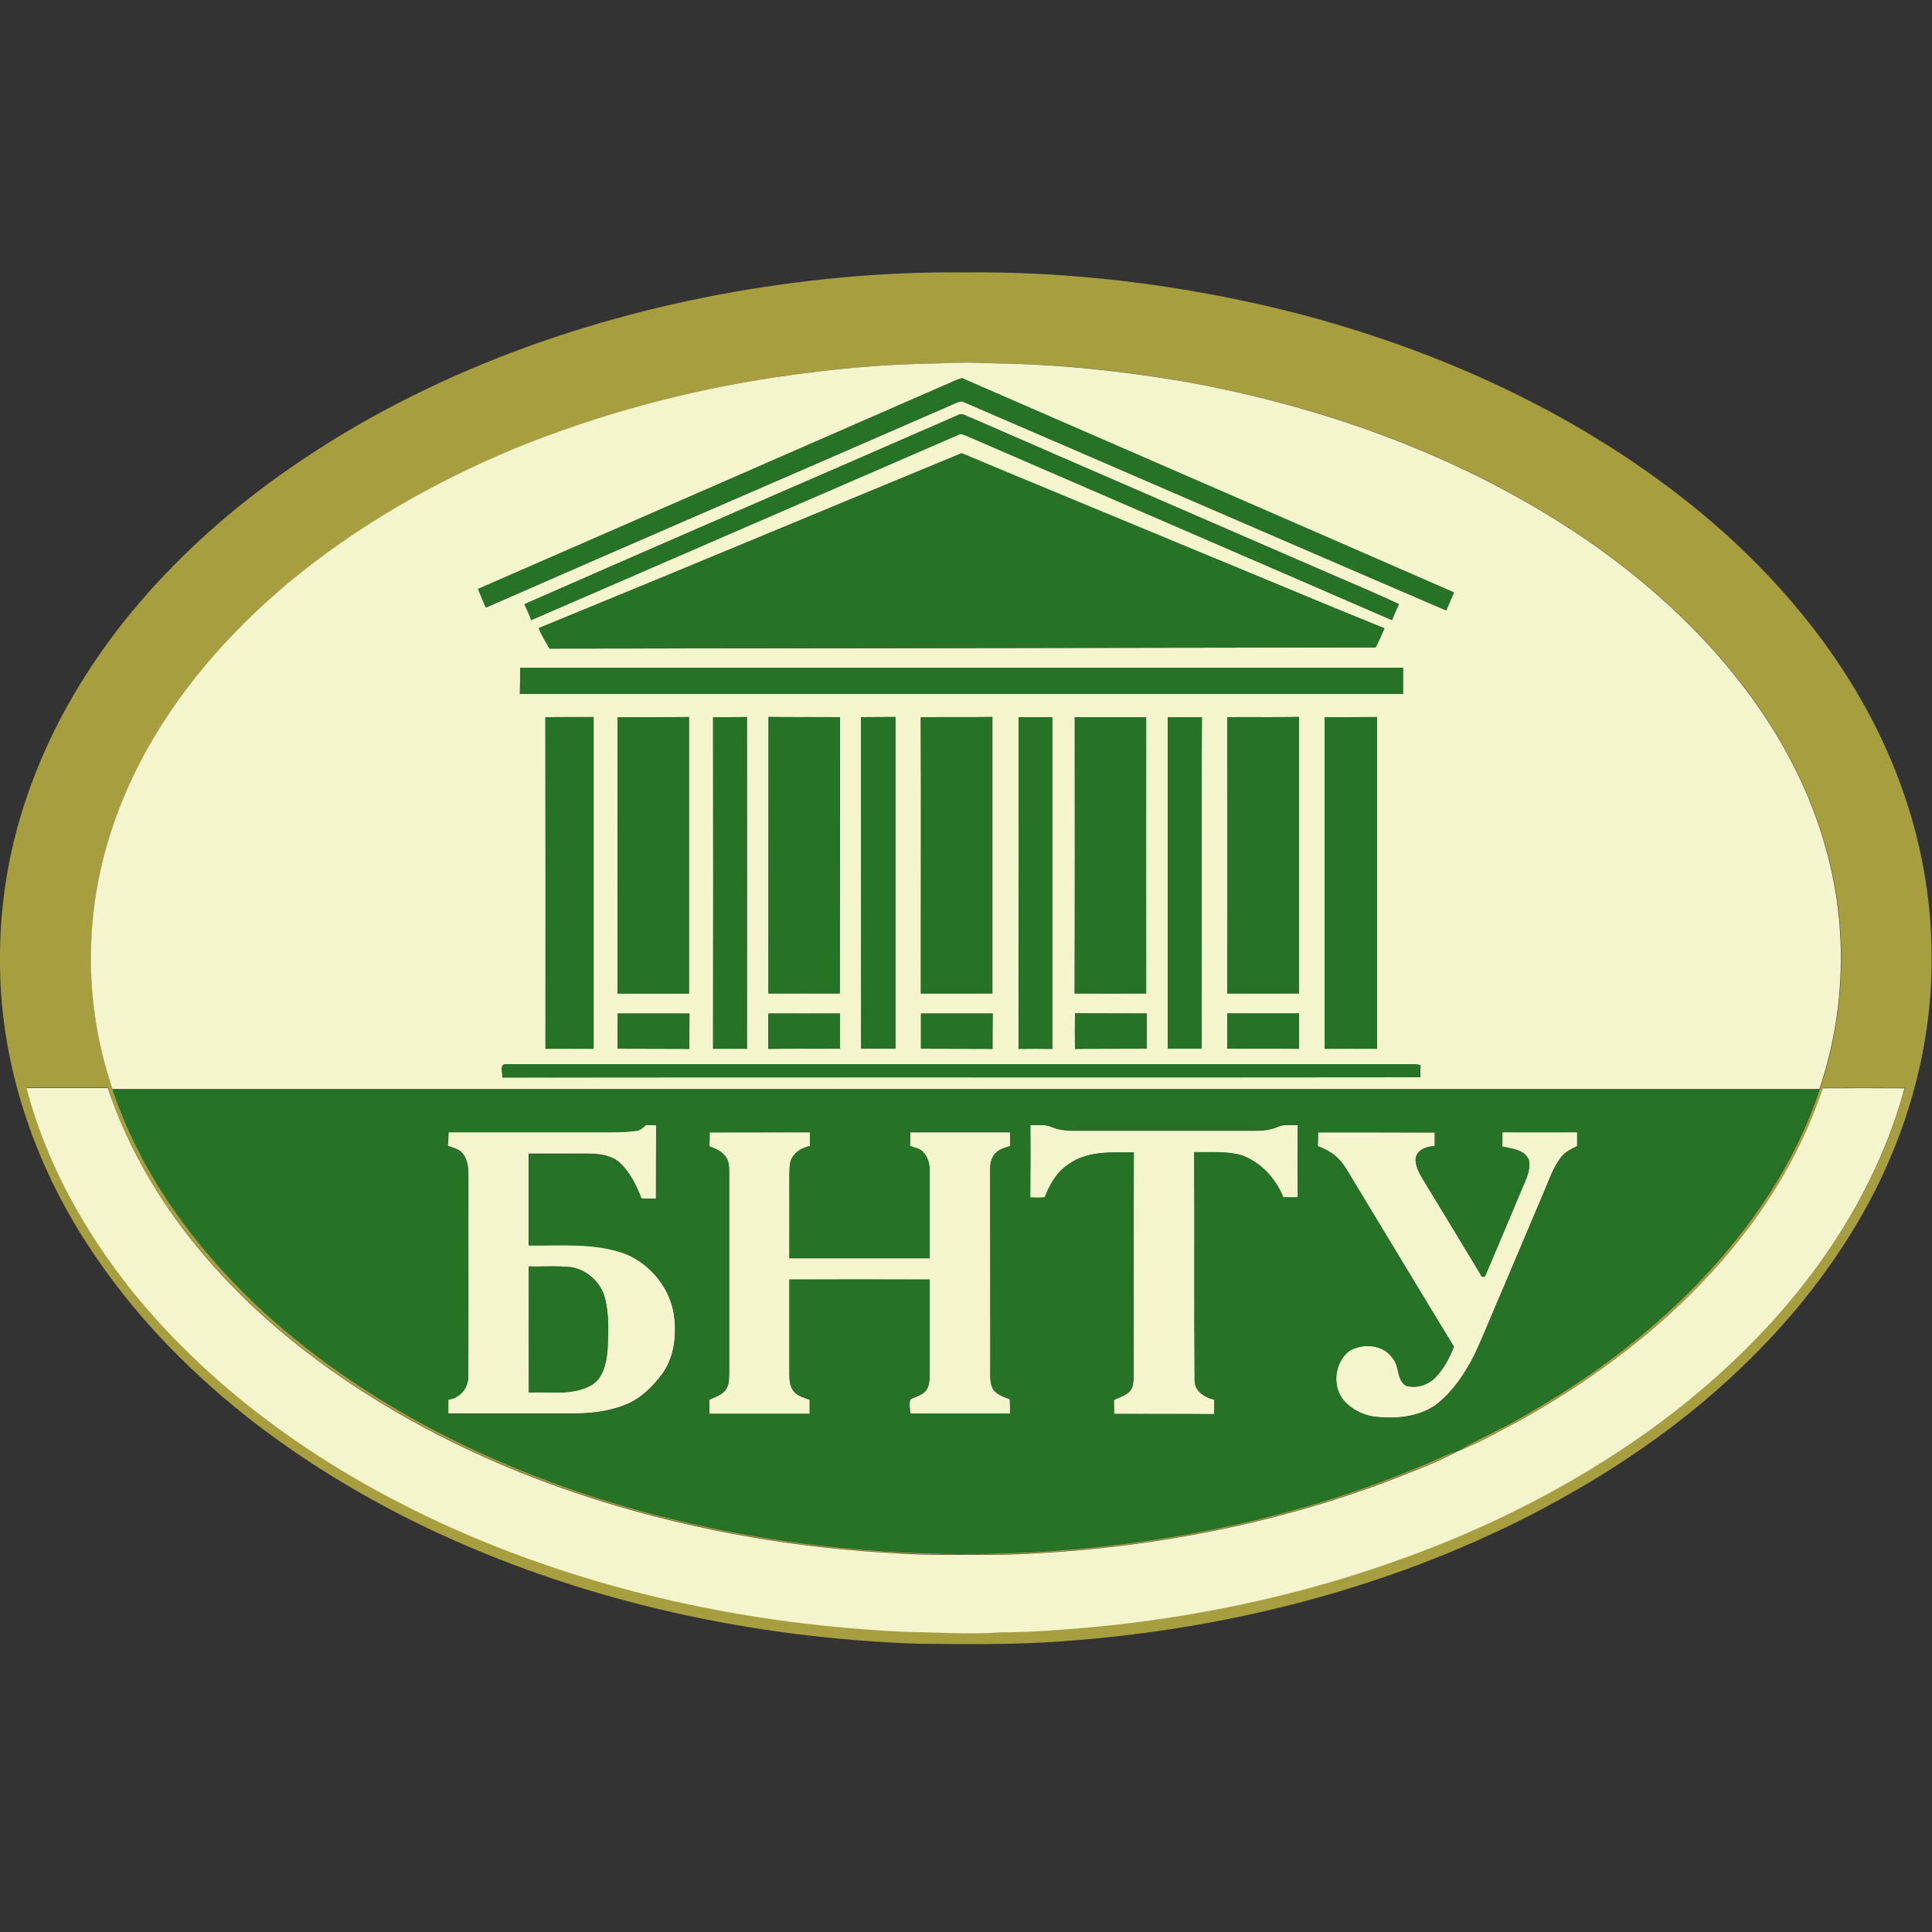 <?xml version="1.0" encoding="utf-8"?>
<!-- Generator: Adobe Illustrator 19.1.0, SVG Export Plug-In . SVG Version: 6.00 Build 0)  -->
<svg version="1.1" id="Layer_1" xmlns="http://www.w3.org/2000/svg" xmlns:xlink="http://www.w3.org/1999/xlink" x="0px" y="0px"
	 viewBox="0 0 1000 1000" style="enable-background:new 0 0 1000 1000;" xml:space="preserve">
<rect x="0" y="0" width="1000" height="1000" fill="#333333" stroke="none"/>
<style type="text/css">
	.st0{fill:#A79E40;}
	.st1{fill:#F4F5CC;}
	.st2{fill:#267227;}
</style>
<g>
	<g>
		<path class="st0" d="M372.1,152.5c41.5-7.7,83.6-11.9,125.8-11.5c56.9-0.7,113.9,6.4,169.1,20.1c77.7,19.7,152.7,53.8,214.5,105.2
			c44.6,37.3,82.1,84.6,102.2,139.6c10.5,28.6,16.1,59,16.1,89.4v1.3c0.1,47.6-13.9,94.7-38,135.6c-16.7,28.5-37.9,54.3-61.9,77
			c-31.5,30-68,54.4-106.5,74.4C715.5,823.7,628.5,845,541,850.1c-22,1.2-44,0.9-66,0.7c-85.1-3-170.2-21.3-247.7-57
			c-33.6-15.6-65.7-34.5-95.2-57.1c-31.2-24.1-59.5-52.5-81.8-85.1C19.3,607,0.2,553.3,0,498.6v-4.1c0.1-27.8,4.8-55.5,13.8-81.8
			c11.1-32.9,28.6-63.5,50.1-90.7c21.5-27,46.9-50.9,74.6-71.4C207.1,199.9,288.6,168.3,372.1,152.5z M401.9,195.2
			c-46.2,7-91.6,19.2-134.9,36.9c-42.4,17.5-82.7,40.6-118,70c-30.6,25.7-57.5,56.3-76.1,91.9C56.6,425,47,459.8,47.2,495
			c-0.3,23.4,3.7,46.7,11.1,68.8c14.3,42.7,41.4,80.2,73.8,111.1c48.5,45.7,108.6,77.7,171.5,98.6c75.9,25,156.7,34.3,236.3,29.5
			c67.5-4.2,134.7-18.5,197.2-44.9c5.8-2.3,11.3-5.5,17.3-7.1c-11.4,6.2-23.6,10.5-35.6,15.3c-63.5,23.9-131.1,36.2-198.8,38.2
			c-19.7,0-39.4,0.6-59-0.9c-18.8-0.9-37.4-2.9-56-5.6c-76.8-11.3-152.3-36.3-217.8-78.3c-29.9-19.3-57.6-42.3-80.8-69.3
			c-22.1-25.6-39.8-55.2-50.6-87.4c-14,0-28,0-42.1,0c10.1,38.6,30.1,74.2,55,105.2c43.2,53.4,101.2,93.3,163.4,121.6
			c74.7,33.7,156.2,51.1,237.9,54.7c16,0.2,32,1.4,48.1,0.2c11.6,0,23.2-0.7,34.9-1.6c59.1-4.5,117.8-16.4,173.6-36.7
			c44.6-16.2,87.3-37.7,126-65.2c30-21.5,57.5-46.6,80.4-75.6c24-30.3,42.8-65.1,53-102.5c-14.1,0-28.2-0.1-42.3,0
			c-9.2,27.5-23.5,53.1-41.3,76c-30.5,39.1-70.1,70.3-113.1,94.6c-11.2,6.1-22.4,12.6-34.4,17.2c10.6-6.4,22.2-11.1,32.9-17.5
			c24.2-13.7,47.3-29.4,68.2-47.7c37.9-32.8,69.9-74,85.9-122c13.5-39.7,14.8-83.5,3.5-124c-8.5-30.6-23.5-59.2-42.8-84.3
			c-22.5-29.6-50.5-54.7-81-75.8c-62.2-42.6-134.6-69-208.6-82.1c-32.3-5.6-65-9.1-97.8-9.4c-9.7-0.6-19.4-0.6-29,0
			C457.9,188.4,429.8,190.9,401.9,195.2z"/>
	</g>
</g>
<g>
	<g>
		<path class="st1" d="M401.9,195.2c27.8-4.2,55.9-6.8,84.1-7.1c9.7-0.6,19.4-0.5,29,0c32.8,0.4,65.5,3.9,97.8,9.4
			c74,13.2,146.3,39.5,208.6,82.1c30.5,21.1,58.5,46.2,81,75.8c19.3,25.1,34.4,53.7,42.8,84.3c11.3,40.4,10,84.2-3.5,124
			c-294.5,0-589,0-883.5,0c-7.4-22.1-11.4-45.5-11.1-68.8c-0.1-35.2,9.5-70,25.8-101.1c18.6-35.5,45.5-66.2,76.1-91.9
			c35.3-29.4,75.6-52.4,118-70C310.3,214.3,355.8,202.1,401.9,195.2z M488.4,199.6c-80.3,35.1-160.6,70.2-240.9,105.3
			c1.3,3.2,2.6,6.4,4,9.6c80.9-35.5,162.1-70.4,243.1-105.8c1.3-0.5,2.8-1.4,4.2-0.6C582.1,244,665.3,280.2,748.6,316
			c1.3-3.1,2.6-6.2,4-9.3c-84.8-37.1-169.8-73.9-254.6-110.9C494.6,196.6,491.6,198.4,488.4,199.6z M495.8,214.9
			c-74.7,32.7-149.7,65-224.3,97.8c1.3,2.7,2.5,5.4,3.5,8.2c73.7-31.9,147.4-64,221.1-95.9c1.5-0.9,3,0.1,4.4,0.6
			c73.3,31.8,146.7,63.5,220,95.3c1.2-2.7,2.3-5.5,3.6-8.2c-13.9-6.6-28.2-12.4-42.3-18.6c-59.7-26-119.5-51.8-179.2-77.9
			C500.3,215.5,498.1,213.5,495.8,214.9z M278.9,325.1c1.4,3.8,3.6,7.1,5.5,10.6c142.5-0.2,285.1-0.3,427.6-0.6
			c1.5-3.3,3.2-6.5,4.5-9.9c-34-13.7-67.8-28.1-101.8-42c-39-16.2-78-32.2-117-48.6C424.8,264.7,351.9,295.2,278.9,325.1z
			 M269.2,345.6c0,4.6,0,9.1-0.1,13.6c152.4,0,304.7,0,457.1,0c0-4.5,0-9.1,0-13.6C573.9,345.6,421.5,345.6,269.2,345.6z
			 M282.3,371.2c0.1,57.2,0,114.4,0,171.6c8.3,0,16.6,0,24.9,0c0-57.2,0-114.5,0-171.7C299,371.2,290.6,371.1,282.3,371.2z
			 M319.6,371.3c0.1,47.6,0,95.3,0,142.9c12.3,0,24.7,0,37,0c0-47.7,0-95.4,0-143.1C344.3,371.3,332,371.1,319.6,371.3z
			 M369.1,371.2c0.1,57.2,0,114.4,0,171.6c5.8,0,11.6-0.1,17.5,0c0.1-57.2,0-114.5,0-171.7C380.8,371.2,375,371.2,369.1,371.2z
			 M397.8,371.1c0,47.7,0,95.4,0,143.1c12.3,0,24.6,0,36.9,0c0.1-47.7,0-95.4,0.1-143C422.4,371.1,410.1,371.3,397.8,371.1z
			 M476.6,371.3c0.2,47.6,0,95.3,0.1,142.9c12.3,0,24.6,0,37,0c0-47.7,0-95.4,0-143.1C501.3,371.3,488.9,371,476.6,371.3z
			 M527.2,371.2c0,57.2,0,114.5,0,171.7c5.8-0.1,11.6-0.1,17.4,0c0-57.2,0-114.5,0-171.7C538.9,371.2,533.1,371.2,527.2,371.2z
			 M556.3,371.2c0,47.7,0.1,95.3-0.1,143c12.3,0.1,24.7,0,37,0c0-47.6,0-95.3,0-142.9C581,371.1,568.7,371.3,556.3,371.2z
			 M604.4,371.2c0.1,57.2,0,114.4,0,171.6c5.8,0,11.7,0,17.5,0c0.2-57.2-0.2-114.4,0.2-171.6C616.1,371.2,610.2,371.2,604.4,371.2z
			 M635.3,371.2c0.1,47.7,0,95.3,0,143c12.3,0,24.6,0,37,0c0-47.7,0-95.4,0-143.1C659.9,371.3,647.6,371.1,635.3,371.2z
			 M685.6,371.2c0,57.2,0,114.4,0,171.6c9,0,18.1,0,27.2,0c0-57.2,0-114.4,0-171.7C703.7,371.2,694.7,371.2,685.6,371.2z
			 M445.7,371.2c0,57.2,0,114.4,0,171.5c5.9,0.1,11.8,0,17.7,0.1c0-57.2,0-114.4,0-171.7C457.5,371.2,451.6,371.1,445.7,371.2z
			 M319.7,542.8c12.4,0.1,24.7,0,37.1,0.1c0-6.1,0-12.2,0.1-18.3c-12.4,0-24.8,0-37.1,0C319.7,530.7,319.7,536.7,319.7,542.8z
			 M397.7,524.6c0,6.1,0,12.2,0,18.3c12.3-0.2,24.7,0,37-0.1c0-6.1,0-12.2,0-18.2C422.5,524.6,410.1,524.6,397.7,524.6z
			 M476.7,524.6c0,6.1,0,12.1,0,18.2c12.3,0.1,24.7,0,37,0.1c0-6.1,0-12.2,0.1-18.3C501.4,524.6,489,524.6,476.7,524.6z
			 M556.4,542.9c12.3-0.2,24.7,0,37.1-0.1c0-6.1,0-12.1,0-18.2c-12.4-0.1-24.7,0-37.1-0.1C556.3,530.7,556.3,536.8,556.4,542.9z
			 M635.3,542.8c12.3,0,24.7-0.1,37,0.1c0.1-6.1,0-12.2,0-18.3c-12.4,0-24.7,0-37.1,0C635.3,530.7,635.3,536.8,635.3,542.8z
			 M260.1,557.7c158.4-0.1,316.7,0.1,475.1-0.1c0-2.1,0-4.2,0.1-6.3c-1.1-0.2-2.2-0.4-3.3-0.5c-156.7,0-313.4,0-470.1,0
			C258.4,550.8,260.2,555.5,260.1,557.7z"/>
	</g>
	<path class="st1" d="M13.7,563.2c14,0,28,0,42.1,0c10.8,32.2,28.5,61.7,50.6,87.4c23.2,27.1,50.9,50,80.8,69.3
		c65.5,42.1,141,67,217.8,78.3c18.6,2.7,37.3,4.6,56,5.6c19.6,1.5,39.3,0.9,59,0.9c67.7-2.1,135.4-14.3,198.8-38.2
		c12-4.8,24.2-9.1,35.6-15.3l0.3-0.1c12-4.7,23.1-11.1,34.4-17.2c43-24.3,82.7-55.5,113.1-94.6c17.8-22.8,32.1-48.5,41.3-76
		c14.1-0.1,28.2-0.1,42.3,0c-10.2,37.4-29,72.2-53,102.5c-22.9,29-50.4,54.1-80.4,75.6c-38.7,27.5-81.4,49.1-126,65.2
		c-55.8,20.3-114.4,32.2-173.6,36.7c-11.6,0.9-23.2,1.6-34.9,1.6c-16,1.2-32,0-48.1-0.2c-81.7-3.6-163.2-21-237.9-54.7
		c-62.2-28.2-120.2-68.2-163.4-121.6C43.7,637.4,23.8,601.8,13.7,563.2z"/>
	<g>
		<path class="st1" d="M334.4,582.3c1.7,0,3.5,0,5.2,0c-0.1,12.7,0,25.4-0.1,38.1c-2.5,0-5,0-7.5-0.1c-2.6-6.7-5.8-13.3-11-18.3
			c-4.8-4.4-11.7-5-18-4.9c-9.8,0-19.6,0-29.4,0c0,15.8,0,31.6,0,47.4c16.6,0.2,33.7-1.5,49.6,4.2c13.6,5.3,24.2,18.5,25.8,33.1
			c1.2,10.2-0.2,21.3-6.5,29.7c-5,6.6-11.2,12.7-19.1,15.7c-9,3.6-18.9,4.5-28.5,4.4c-21,0-41.9,0-62.9,0c0-2.4,0-4.9,0-7.3
			c6.2-0.9,10.6-6.3,10.3-12.5c0.1-34.3,0-68.6,0.1-102.9c0-4-0.2-8.4-2.8-11.7c-1.9-2.5-5.1-3.2-7.9-4.1c0.2-2.4,0.3-4.8,0.4-7.2
			c27.9,0.1,55.8,0,83.8,0c4.4,0,8.8-0.1,13.1-0.7C331.3,585.3,332.8,583.6,334.4,582.3z M273.7,655.5c0,21.7-0.1,43.5,0,65.2
			c10.5-0.7,21.9,1.7,31.6-3.4c6.8-3.3,8.4-11.5,9.1-18.3c0.4-8.9,0.9-17.9-1.2-26.6c-1.9-8.3-9-15-17.4-16.5
			C288.5,655.1,281.1,655.8,273.7,655.5z"/>
	</g>
	<path class="st1" d="M533.3,582.4c3.7,0,7.6-0.6,11.1,1c4.6,1.9,9.7,2,14.6,1.9c28.3,0,56.7,0,85,0c5.8,0,11.8,0.4,17.3-2
		c3.3-1.5,7-0.8,10.4-0.9c-0.1,12.5,0,25,0,37.4c-2.5,0-5,0-7.5,0c-4-9.8-11.8-18.4-22-21.9c-7.9-2.2-16.1-1.3-24.1-1.5
		c0.2,39.2-0.1,78.4,0.2,117.7c-0.2,5.9,5.2,9.3,10.2,10.4c0,2.5,0,5,0,7.5c-17.3-0.1-34.6,0-51.9-0.1c0-2.4,0-4.8-0.1-7.2
		c3.4-1.8,8-2.6,9.5-6.7c1-3.2,0.6-6.6,0.7-9.9c0-37.2-0.1-74.4,0.1-111.6c-11.3,0.1-23.7-0.9-33.5,6c-6.3,3.9-10,10.6-12.6,17.3
		c-2.5,0.3-5,0.1-7.5,0.1C533.3,607.3,533.4,594.8,533.3,582.4z"/>
	<path class="st1" d="M367.3,586.1c17.3,0,34.6,0,51.9,0c0,2.4,0,4.8,0,7.2c-3.8,0.9-7.5,2.9-9.4,6.4c-1.4,2.9-1.1,6.2-1.2,9.3
		c0.1,14.1,0,28.2,0,42.3c24.2,0,48.4,0,72.6,0c0-15.1,0-30.2,0-45.3c0-3.5-1-7.3-3.6-9.8c-1.8-1.7-4.4-2.1-6.6-2.9
		c0.1-2.4,0.1-4.8,0.1-7.2c17.2,0,34.4,0,51.7,0c0,2.4,0,4.8,0.1,7.2c-2.8,0.9-5.8,1.6-7.8,3.9c-2.2,2.4-2.7,5.7-2.6,8.8
		c0.1,34,0.1,68,0.1,102c0.1,3.7-0.4,7.6,1.3,10.9c1.9,3.1,5.7,4.1,8.8,5.4c0,2.5,0.1,5,0.1,7.5c-17.2,0-34.5,0-51.7,0
		c0.1-2.5-0.9-5.2,0.2-7.5c2.6-1.4,5.7-2,7.7-4.2c2-2.2,2-5.4,2.2-8.1c0-16.5,0-33,0-49.6c-24.2-0.1-48.4,0-72.6,0
		c0,16.2,0,32.5,0,48.7c0,3.1,0.2,6.5,2.2,9c2,2.6,5.4,3.3,8.3,4.5c0,2.4,0,4.8,0,7.3c-17.3,0-34.6,0-51.9,0c0-2.5,0-5,0-7.4
		c3.1-1.4,6.7-2.5,8.7-5.5c1.8-3,1.4-6.5,1.5-9.8c0-34.3,0-68.7,0-103c0-2.8-0.3-5.9-2.3-8c-2-2.5-5-3.6-7.9-4.7
		C367.3,590.9,367.3,588.5,367.3,586.1z"/>
	<path class="st1" d="M682.2,586.1c20.1,0,40.3,0,60.4,0c0,2.4,0,4.8,0,7.1c-4.1,0-9.5,2-9.9,6.7c-0.1,4.9,3,9,5.3,13
		c9.5,15.5,18.9,31.1,28.3,46.7c0.2,1.4,2.2,1.7,2.6,0.3c5.9-14,11.9-28.1,17.8-42.2c2.1-5.5,5.7-11.2,4.6-17.3
		c-2.1-5.5-8.9-5.8-13.8-7c0-2.5,0-4.9,0.1-7.4c12.9,0.1,25.8,0,38.7,0c0,2.4,0,4.8,0,7.2c-2.9,1.5-6.1,2.9-8.2,5.6
		c-4.3,5.4-6.3,12-9,18.2c-7,16.6-14.1,33.2-21.1,49.8c-5,11.4-9.5,23-14.8,34.3c-4.8,9.6-11,18.8-19.4,25.6c-9.5,7-22,7.9-33.3,6.4
		c-5.8-1-11.4-4-15.2-8.5c-6.1-7.4-4.5-19.6,3-25.4c7-4.2,17.7-3.4,22.5,3.8c3.7,4.1,1.9,11.1,6.9,14.2c5,1.5,10.9-0.2,14.7-3.8
		c4.7-4.5,7.7-10.5,10.1-16.4c-17.4-28.5-34.6-57.1-51.9-85.7c-2.4-3.9-4.5-8.1-7.7-11.4c-3-3.1-6.9-5.2-10.9-6.7
		C682.2,590.9,682.2,588.5,682.2,586.1z"/>
</g>
<g>
	<path class="st2" d="M488.4,199.6c3.2-1.2,6.2-3.1,9.5-3.9c84.9,37,169.8,73.8,254.6,110.9c-1.4,3.1-2.7,6.2-4,9.3
		c-83.3-35.8-166.5-72-249.8-107.9c-1.4-0.8-2.9,0.2-4.2,0.6c-81,35.3-162.2,70.3-243.1,105.8c-1.4-3.2-2.7-6.4-4-9.6
		C327.8,269.8,408.1,234.7,488.4,199.6z"/>
	<path class="st2" d="M495.8,214.9c2.3-1.4,4.6,0.6,6.7,1.4c59.7,26,119.5,51.9,179.2,77.9c14.1,6.2,28.4,12,42.3,18.6
		c-1.3,2.7-2.5,5.4-3.6,8.2c-73.3-31.9-146.7-63.5-220-95.3c-1.4-0.5-2.9-1.5-4.4-0.6c-73.7,31.9-147.4,64-221.1,95.9
		c-1-2.8-2.2-5.6-3.5-8.2C346.1,279.8,421,247.6,495.8,214.9z"/>
	<path class="st2" d="M278.9,325.1c73.1-29.9,145.9-60.4,218.9-90.5c38.9,16.3,78,32.3,117,48.6c33.9,13.9,67.7,28.3,101.8,42
		c-1.3,3.4-3,6.6-4.5,9.9c-142.5,0.2-285.1,0.4-427.6,0.6C282.5,332.2,280.2,328.9,278.9,325.1z"/>
	<path class="st2" d="M269.2,345.6c152.3,0,304.7,0,457,0c0,4.5,0,9.1,0,13.6c-152.4,0-304.7,0-457.1,0
		C269.2,354.7,269.2,350.1,269.2,345.6z"/>
	<path class="st2" d="M282.3,371.2c8.3-0.1,16.6,0,25,0c0,57.2,0,114.5,0,171.7c-8.3-0.1-16.6,0-24.9,0
		C282.4,485.6,282.4,428.4,282.3,371.2z"/>
	<path class="st2" d="M319.6,371.3c12.3-0.2,24.7,0,37-0.1c0,47.7,0,95.4,0,143.1c-12.3,0-24.7,0-37,0
		C319.7,466.5,319.7,418.9,319.6,371.3z"/>
	<path class="st2" d="M369.1,371.2c5.8,0,11.7,0,17.5,0c0,57.2,0,114.5,0,171.7c-5.8-0.1-11.6,0-17.5,0
		C369.2,485.6,369.2,428.4,369.1,371.2z"/>
	<path class="st2" d="M397.8,371.1c12.3,0.1,24.6,0,36.9,0.1c-0.1,47.7,0,95.4-0.1,143c-12.3-0.1-24.6,0-36.9,0
		C397.8,466.5,397.7,418.8,397.8,371.1z"/>
	<path class="st2" d="M476.6,371.3c12.3-0.3,24.7,0,37-0.2c0,47.7,0,95.4,0,143.1c-12.3,0-24.7,0-37,0
		C476.6,466.6,476.8,418.9,476.6,371.3z"/>
	<path class="st2" d="M527.2,371.2c5.8,0,11.7,0,17.5,0c0,57.2,0,114.5,0,171.7c-5.8,0-11.6-0.1-17.4,0
		C527.2,485.6,527.3,428.4,527.2,371.2z"/>
	<path class="st2" d="M556.3,371.2c12.3,0.1,24.6-0.1,37,0.1c-0.1,47.6,0,95.3,0,142.9c-12.3,0-24.7,0.1-37,0
		C556.4,466.5,556.3,418.8,556.3,371.2z"/>
	<path class="st2" d="M604.4,371.2c5.9,0,11.8,0,17.7,0c-0.3,57.2,0,114.4-0.2,171.6c-5.8,0-11.7,0-17.5,0
		C604.4,485.6,604.4,428.4,604.4,371.2z"/>
	<path class="st2" d="M635.3,371.2c12.3-0.1,24.6,0.1,37-0.1c0,47.7,0,95.4,0,143.1c-12.3,0-24.6,0-37,0
		C635.3,466.5,635.3,418.9,635.3,371.2z"/>
	<path class="st2" d="M685.6,371.2c9.1,0,18.1,0,27.2,0c0,57.2,0,114.5,0,171.7c-9.1-0.1-18.1,0-27.2,0
		C685.6,485.6,685.6,428.4,685.6,371.2z"/>
	<path class="st2" d="M445.7,371.2c5.9-0.1,11.8,0,17.8-0.1c0,57.2,0,114.4,0,171.7c-5.9,0-11.8,0-17.7-0.1
		C445.7,485.6,445.8,428.4,445.7,371.2z"/>
	<path class="st2" d="M319.7,542.8c0-6.1,0-12.1,0-18.2c12.4,0,24.8,0,37.1,0c-0.1,6.1,0,12.2-0.1,18.3
		C344.4,542.8,332,542.9,319.7,542.8z"/>
	<path class="st2" d="M397.7,524.6c12.4,0.1,24.7,0,37.1,0c-0.1,6.1,0,12.2,0,18.2c-12.4,0-24.7-0.1-37,0.1
		C397.7,536.8,397.8,530.7,397.7,524.6z"/>
	<path class="st2" d="M476.7,524.6c12.4,0,24.7,0,37.1,0c-0.1,6.1,0,12.2-0.1,18.3c-12.3-0.1-24.7,0-37-0.1
		C476.7,536.7,476.7,530.7,476.7,524.6z"/>
	<path class="st2" d="M556.4,542.9c0-6.1,0-12.2,0-18.4c12.3,0.1,24.7,0,37.1,0.1c0,6.1,0,12.1,0,18.2
		C581.1,542.9,568.7,542.8,556.4,542.9z"/>
	<path class="st2" d="M635.3,542.8c0-6.1,0-12.2,0-18.3c12.3,0,24.7,0,37.1,0c0,6.1,0,12.2,0,18.3
		C660,542.8,647.7,542.9,635.3,542.8z"/>
	<path class="st2" d="M260.1,557.7c0.1-2.2-1.7-6.8,1.7-6.9c156.7,0,313.4,0,470.1,0c1.1,0.1,2.2,0.2,3.3,0.5
		c-0.1,2.1-0.1,4.2-0.1,6.3C576.9,557.7,418.5,557.5,260.1,557.7z"/>
	<g>
		<path class="st2" d="M58.2,563.8c294.5,0,589,0,883.5,0c-16,48-48,89.2-85.9,122c-21,18.3-44.1,34-68.2,47.7
			c-10.6,6.4-22.2,11.1-32.9,17.5l-0.3,0.1c-6.1,1.6-11.5,4.7-17.3,7.1c-62.4,26.4-129.6,40.7-197.2,44.9
			c-79.7,4.7-160.4-4.5-236.3-29.5c-62.9-20.9-123-53-171.5-98.6C99.6,644,72.5,606.6,58.2,563.8z M334.4,582.3
			c-1.6,1.2-3.1,3-5.3,3.1c-4.3,0.6-8.7,0.7-13.1,0.7c-27.9,0-55.9,0-83.8,0c0,2.4-0.2,4.8-0.4,7.2c2.8,0.9,6,1.5,7.9,4.1
			c2.5,3.3,2.8,7.7,2.8,11.7c-0.1,34.3,0.1,68.6-0.1,102.9c0.3,6.2-4.1,11.7-10.3,12.5c0,2.4,0,4.9,0,7.3c21,0,41.9,0,62.9,0
			c9.6,0,19.5-0.9,28.5-4.4c7.9-3,14.1-9.1,19.1-15.7c6.3-8.4,7.6-19.5,6.5-29.7c-1.6-14.6-12.2-27.8-25.8-33.1
			c-15.9-5.7-33-4-49.6-4.2c0-15.8,0-31.6,0-47.4c9.8,0.1,19.6,0,29.4,0c6.2-0.2,13.1,0.5,18,4.9c5.2,5,8.4,11.7,11,18.3
			c2.5,0,5,0,7.5,0.1c0-12.7-0.1-25.4,0.1-38.1C337.9,582.3,336.1,582.3,334.4,582.3z M533.3,582.4c0.1,12.5,0.1,24.9,0,37.4
			c2.5,0,5,0.2,7.5-0.1c2.7-6.7,6.3-13.4,12.6-17.3c9.7-6.9,22.2-5.9,33.5-6c-0.2,37.2,0,74.4-0.1,111.6c-0.1,3.3,0.3,6.7-0.7,9.9
			c-1.5,4-6.1,4.9-9.5,6.7c0,2.4,0,4.8,0.1,7.2c17.3,0.1,34.6-0.1,51.9,0.1c0-2.5,0-5,0-7.5c-5.1-1.1-10.5-4.5-10.2-10.4
			c-0.2-39.2,0.1-78.4-0.2-117.7c8,0.2,16.3-0.6,24.1,1.5c10.2,3.5,18,12,22,21.9c2.5,0,5,0,7.5,0c0-12.5-0.1-25,0-37.4
			c-3.5,0.1-7.2-0.6-10.4,0.9c-5.4,2.3-11.5,1.9-17.3,2c-28.3,0-56.7,0-85,0c-4.9,0.1-9.9,0-14.6-1.9
			C540.9,581.8,537,582.4,533.3,582.4z M367.3,586.1c0,2.4,0,4.8-0.1,7.2c2.9,1.1,5.9,2.2,7.9,4.7c2.1,2.1,2.3,5.2,2.3,8
			c0,34.3,0,68.7,0,103c-0.1,3.3,0.3,6.9-1.5,9.8c-2,3-5.6,4.2-8.7,5.5c0,2.5,0,4.9,0,7.4c17.3,0,34.6,0,51.9,0c0-2.4,0-4.9,0-7.3
			c-2.9-1.2-6.3-1.9-8.3-4.5c-2.1-2.5-2.2-5.9-2.2-9c0-16.2,0-32.5,0-48.7c24.2,0,48.4-0.1,72.6,0c0,16.5,0,33,0,49.6
			c-0.1,2.8-0.2,5.9-2.2,8.1c-2,2.3-5.1,2.8-7.7,4.2c-1.1,2.3-0.1,5-0.2,7.5c17.2,0,34.5,0,51.7,0c0-2.5,0-5-0.1-7.5
			c-3.2-1.3-6.9-2.3-8.8-5.4c-1.8-3.4-1.3-7.3-1.3-10.9c0-34-0.1-68-0.1-102c-0.1-3.1,0.4-6.5,2.6-8.8c2-2.3,5.1-3,7.8-3.9
			c-0.1-2.4-0.1-4.8-0.1-7.2c-17.2,0-34.4,0-51.7,0c0,2.4,0,4.8-0.1,7.2c2.3,0.8,4.8,1.2,6.6,2.9c2.6,2.5,3.6,6.2,3.6,9.8
			c0,15.1,0,30.2,0,45.3c-24.2,0-48.4,0-72.6,0c0-14.1,0-28.2,0-42.3c0.1-3.1-0.2-6.4,1.2-9.3c1.8-3.6,5.6-5.5,9.4-6.4
			c0-2.4,0-4.8,0-7.2C401.9,586.1,384.6,586.1,367.3,586.1z M682.2,586.1c0,2.4,0,4.8-0.1,7.2c4,1.5,7.9,3.5,10.9,6.7
			c3.2,3.3,5.2,7.5,7.7,11.4c17.3,28.5,34.5,57.2,51.9,85.7c-2.4,6-5.5,11.9-10.1,16.4c-3.8,3.6-9.7,5.3-14.7,3.8
			c-5-3.1-3.2-10.2-6.9-14.2c-4.8-7.2-15.5-8-22.5-3.8c-7.5,5.8-9,18-3,25.4c3.8,4.6,9.4,7.5,15.2,8.5c11.3,1.5,23.8,0.6,33.3-6.4
			c8.4-6.8,14.6-16,19.4-25.6c5.3-11.3,9.8-22.9,14.8-34.3c7-16.6,14.1-33.2,21.1-49.8c2.8-6.2,4.8-12.8,9-18.2
			c2.1-2.7,5.3-4.1,8.2-5.6c0-2.4,0-4.8,0-7.2c-12.9,0-25.8,0-38.7,0c0,2.5,0,4.9-0.1,7.4c4.9,1.2,11.7,1.6,13.8,7
			c1.2,6.1-2.5,11.8-4.6,17.3c-5.9,14.1-11.9,28.1-17.8,42.2c-0.4,1.5-2.4,1.1-2.6-0.3c-9.4-15.6-18.8-31.1-28.3-46.7
			c-2.3-4-5.4-8.2-5.3-13c0.5-4.7,5.8-6.7,9.9-6.7c0-2.4,0-4.8,0-7.1C722.5,586.1,702.4,586.1,682.2,586.1z"/>
	</g>
	<path class="st2" d="M273.7,655.5c7.4,0.2,14.9-0.5,22.2,0.5c8.3,1.5,15.5,8.2,17.4,16.5c2.1,8.7,1.6,17.7,1.2,26.6
		c-0.7,6.8-2.4,14.9-9.1,18.3c-9.8,5.1-21.1,2.8-31.6,3.4C273.6,699,273.7,677.3,273.7,655.5z"/>
</g>
</svg>
